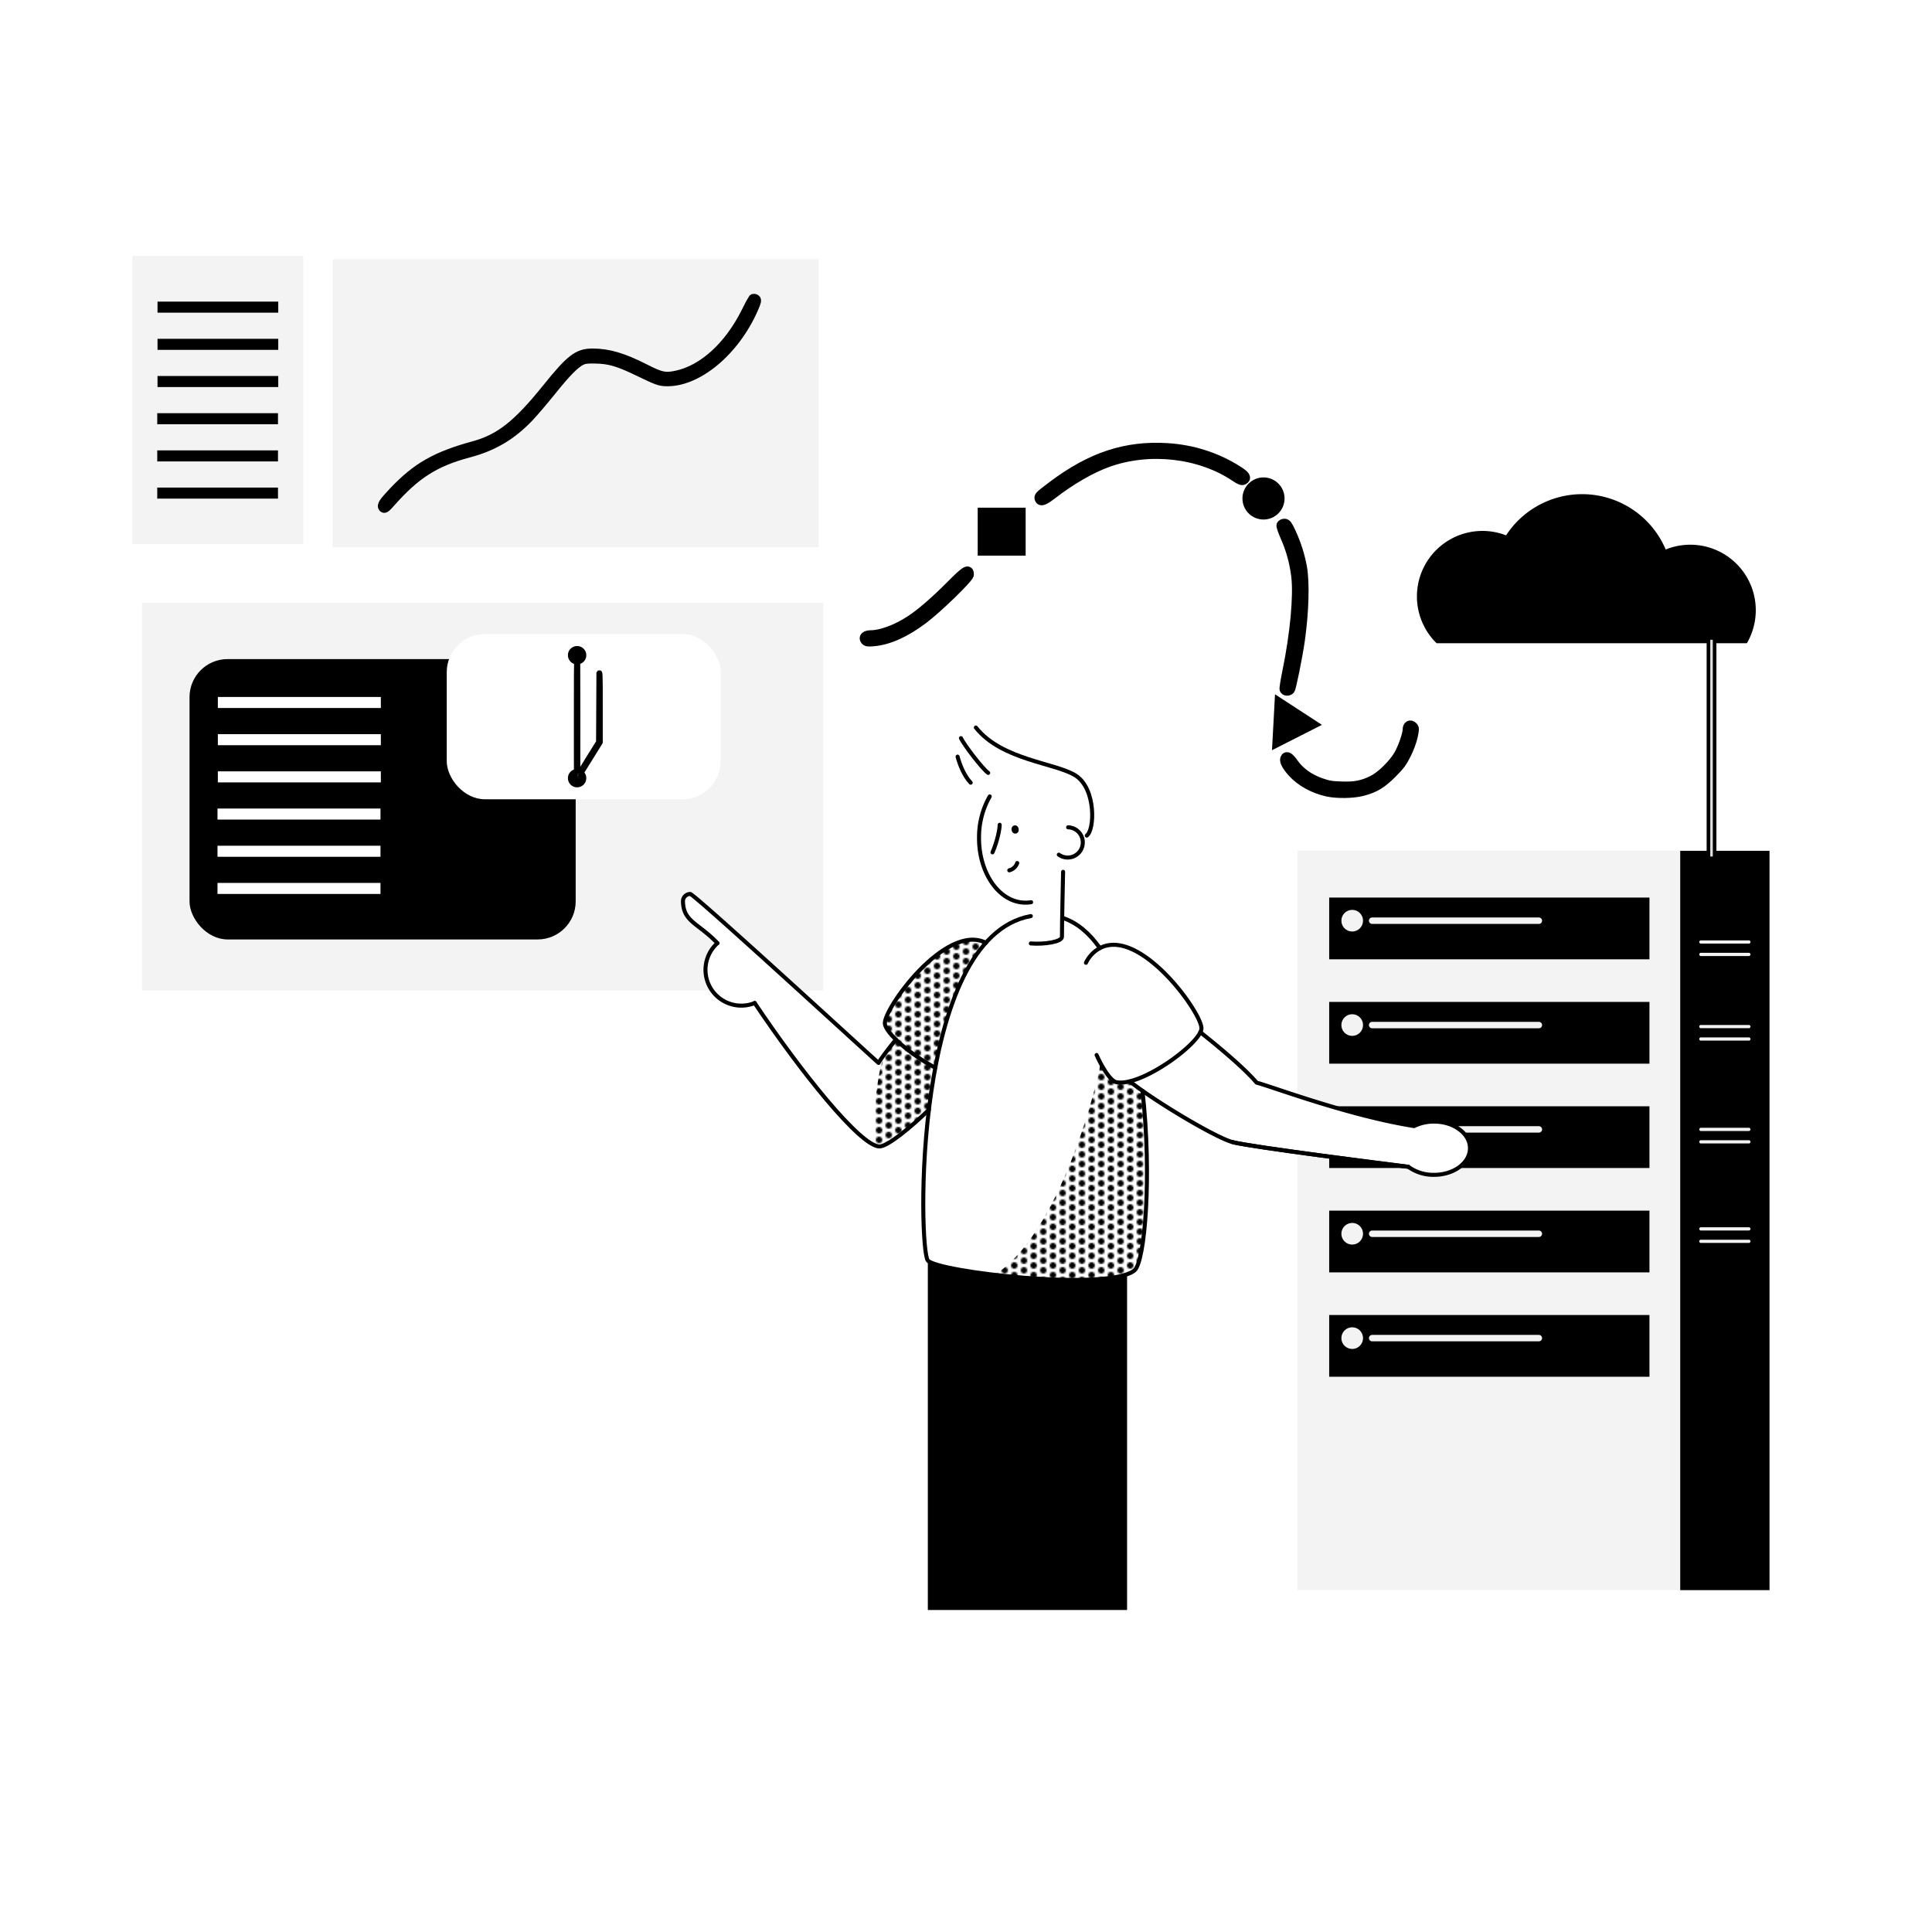 <?xml version="1.0" encoding="UTF-8" standalone="no"?>
<svg
   xmlns:dc="http://purl.org/dc/elements/1.1/"
   xmlns:cc="http://creativecommons.org/ns#"
   xmlns:rdf="http://www.w3.org/1999/02/22-rdf-syntax-ns#"
   xmlns:svg="http://www.w3.org/2000/svg"
   xmlns="http://www.w3.org/2000/svg"
   xmlns:sodipodi="http://sodipodi.sourceforge.net/DTD/sodipodi-0.dtd"
   xmlns:inkscape="http://www.inkscape.org/namespaces/inkscape"
   viewBox="0 0 1200 1200"
   version="1.1"
   id="svg183"
   sodipodi:docname="Software%0ADev.svg"
   inkscape:version="0.92.4 (5da689c313, 2019-01-14)">
  <sodipodi:namedview
     pagecolor="#ffffff"
     bordercolor="#666666"
     borderopacity="1"
     objecttolerance="10"
     gridtolerance="10"
     guidetolerance="10"
     inkscape:pageopacity="0"
     inkscape:pageshadow="2"
     inkscape:window-width="1920"
     inkscape:window-height="1017"
     id="namedview185"
     showgrid="false"
     inkscape:zoom="0.78666666"
     inkscape:cx="-241.233"
     inkscape:cy="753.71645"
     inkscape:window-x="-8"
     inkscape:window-y="-8"
     inkscape:window-maximized="1"
     inkscape:current-layer="svg183" />
  <defs
     id="defs21">
    <style
       id="style2">.cls-1,.cls-10,.cls-13,.cls-14,.cls-15,.cls-6,.cls-7,.cls-9{fill:none;}.cls-2{fill:black;}.cls-3{fill:url(#New_Pattern);}.cls-4{fill:#f3f3f3;}.cls-5{fill:black;}.cls-6,.cls-7{stroke:#f3f3f3;}.cls-10,.cls-13,.cls-15,.cls-6,.cls-7,.cls-9{stroke-linecap:round;stroke-linejoin:round;}.cls-14,.cls-15,.cls-6{stroke-width:4px;}.cls-13,.cls-7{stroke-width:2px;}.cls-8{fill:black;}.cls-9{stroke:#000;stroke-width:2.5px;}.cls-10,.cls-13{stroke:#d0d0d0;}.cls-10{stroke-width:3px;}.cls-11{fill:black;}.cls-12{fill:#fff;}.cls-14,.cls-15{stroke:#dfdfdf;}.cls-14{stroke-miterlimit:10;}</style>
    <pattern
       id="New_Pattern"
       data-name="New Pattern"
       width="12"
       height="12"
       patternUnits="userSpaceOnUse"
       viewBox="0 0 12 12">
      <rect
         class="cls-1"
         width="12"
         height="12"
         id="rect4" />
      <circle
         class="cls-2"
         cx="12"
         cy="9"
         r="2"
         id="circle6" />
      <circle
         class="cls-2"
         cx="6"
         cy="12"
         r="2"
         id="circle8" />
      <circle
         class="cls-2"
         cy="9"
         r="2"
         id="circle10" />
      <circle
         class="cls-2"
         cx="12"
         cy="3"
         r="2"
         id="circle12" />
      <circle
         class="cls-2"
         cx="6"
         cy="6"
         r="2"
         id="circle14" />
      <circle
         class="cls-2"
         cy="3"
         r="2"
         id="circle16" />
      <circle
         class="cls-2"
         cx="6"
         r="2"
         id="circle18" />
    </pattern>
  </defs>
  <title
     id="title23">Artboard 1</title>
  <g
     id="Shadows">
    <path
       class="cls-3"
       d="M542.67,711.08c0-5.87.09-39.82,6.92-56.59,4-5.18,7-8.66,7-8.66l-7-8.44,1.06-7.39,14.06-19.28L584,591.07l14.17-7.14,12.14.77,2.46,1.15-11.35,14.48-8.17,19.4-5,15-4,11.48-3,17-2.52,11.07-2.22,16.1-12.32,9.79-15.43,12.25Z"
       id="path25" />
    <path
       class="cls-3"
       d="M683.5,660.19c0,5.29-24.39,109.34-68.73,133.39,62.89,7.25,77.38,1.4,77.38,1.4l13-6.34,5.47-17.51,1.82-32-.25-26.06L710.36,678l-7.7-5.63-8.48-.15-2.48-.69-4.83-5Z"
       id="path27" />
  </g>
  <g
     id="Vector">
    <polygon
       class="cls-4"
       points="88.17 374.3 88.17 615.34 443.21 615.34 438.16 608.84 440.04 594.19 445.1 584.29 436.42 576.79 427.9 569.54 423.67 560.51 427.9 554.65 470.25 592.2 495.62 615.34 511.33 615.34 511.33 374.3 88.17 374.3"
       id="polygon30" />
    <path
       class="cls-4"
       d="M805.83,528.44V680.68c19.7,6.41,47.06,14.69,72.44,18.77a28,28,0,0,1,12.44-2.8c12.31,0,22.29,7.41,22.29,16.54s-10,16.53-22.3,16.53a26.49,26.49,0,0,1-16-5c-8.62-1.08-41.29-5.19-68.89-9V987.65h238.44V528.44Z"
       id="path32" />
    <path
       class="cls-5"
       d="M874.72,724.71c-6.61-.83-27.37-3.44-49.13-6.32v7.09h50.25C875.46,725.23,875.08,725,874.72,724.71Z"
       id="path34" />
    <path
       class="cls-5"
       d="M826.53,687.13c16.12,4.78,34.39,9.53,51.74,12.32a28,28,0,0,1,12.44-2.8c12.31,0,22.29,7.41,22.29,16.54,0,4.88-2.85,9.27-7.39,12.29h118.9V687.13Z"
       id="path36" />
    <rect
       class="cls-5"
       x="1043.61"
       y="528.44"
       width="55.46"
       height="459.21"
       transform="translate(2142.69 1516.1) rotate(-180)"
       id="rect38" />
    <rect
       class="cls-5"
       x="825.59"
       y="557.5"
       width="198.93"
       height="38.35"
       transform="translate(1850.1 1153.34) rotate(-180)"
       id="rect40" />
    <circle
       class="cls-4"
       cx="839.88"
       cy="571.86"
       r="6.73"
       id="circle42" />
    <line
       class="cls-6"
       x1="955.82"
       y1="571.86"
       x2="852.26"
       y2="571.86"
       id="line44" />
    <rect
       class="cls-5"
       x="825.59"
       y="622.32"
       width="198.93"
       height="38.35"
       transform="translate(1850.1 1282.98) rotate(-180)"
       id="rect46" />
    <circle
       class="cls-4"
       cx="839.88"
       cy="636.68"
       r="6.73"
       id="circle48" />
    <line
       class="cls-6"
       x1="955.82"
       y1="636.68"
       x2="852.26"
       y2="636.68"
       id="line50" />
    <line
       class="cls-6"
       x1="955.82"
       y1="701.49"
       x2="906.42"
       y2="701.49"
       id="line52" />
    <rect
       class="cls-5"
       x="825.59"
       y="751.95"
       width="198.93"
       height="38.35"
       transform="translate(1850.1 1542.25) rotate(-180)"
       id="rect54" />
    <circle
       class="cls-4"
       cx="839.88"
       cy="766.31"
       r="6.73"
       id="circle56" />
    <line
       class="cls-6"
       x1="955.82"
       y1="766.31"
       x2="852.26"
       y2="766.31"
       id="line58" />
    <rect
       class="cls-5"
       x="825.59"
       y="816.77"
       width="198.93"
       height="38.35"
       transform="translate(1850.1 1671.89) rotate(-180)"
       id="rect60" />
    <circle
       class="cls-4"
       cx="839.88"
       cy="831.13"
       r="6.73"
       id="circle62" />
    <line
       class="cls-6"
       x1="955.82"
       y1="831.13"
       x2="852.26"
       y2="831.13"
       id="line64" />
    <line
       class="cls-7"
       x1="1086.26"
       y1="585.08"
       x2="1056.42"
       y2="585.08"
       id="line66" />
    <line
       class="cls-7"
       x1="1086.26"
       y1="592.81"
       x2="1056.42"
       y2="592.81"
       id="line68" />
    <line
       class="cls-7"
       x1="1086.26"
       y1="637.63"
       x2="1056.42"
       y2="637.63"
       id="line70" />
    <line
       class="cls-7"
       x1="1086.26"
       y1="645.35"
       x2="1056.42"
       y2="645.35"
       id="line72" />
    <line
       class="cls-7"
       x1="1086.26"
       y1="701.49"
       x2="1056.42"
       y2="701.49"
       id="line74" />
    <line
       class="cls-7"
       x1="1086.26"
       y1="709.22"
       x2="1056.42"
       y2="709.22"
       id="line76" />
    <line
       class="cls-7"
       x1="1086.26"
       y1="763.28"
       x2="1056.42"
       y2="763.28"
       id="line78" />
    <line
       class="cls-7"
       x1="1086.26"
       y1="771"
       x2="1056.42"
       y2="771"
       id="line80" />
    <rect
       class="cls-8"
       x="117.72"
       y="409.37"
       width="239.85"
       height="174.14"
       rx="23.65"
       ry="23.65"
       id="rect82" />
    <path
       class="cls-9"
       d="M701.76,671.7c16,12.66,53.1,34.75,63.6,37.63,10.95,3,94.73,13.55,109.36,15.38a26.49,26.49,0,0,0,16,5c12.31,0,22.3-7.4,22.3-16.53s-10-16.54-22.29-16.54a28,28,0,0,0-12.44,2.8c-40.93-6.59-87-24.08-97.79-27-8.13-9.53-24.38-22.88-34.94-31.31"
       id="path84" />
    <path
       class="cls-9"
       d="M468.76,623c28.26,42.21,65.63,89.08,77.5,89.08,5.08,0,19.31-11.73,30.71-22.79"
       id="path86" />
    <path
       class="cls-9"
       d="M556.47,645.72c-4.07,4.95-9.05,11.41-10.77,14.47-6.45-5.61-114.47-104.93-117-104.93a4.57,4.57,0,0,0-4.49,4.21c0,13.12,9.53,13.81,21.4,26.32"
       id="path88" />
    <path
       class="cls-9"
       d="M612.34,585.57c-25.06-12.64-63.54,41.11-62.74,50.22.53,6,16.23,19.53,31.36,27.41"
       id="path90" />
    <path
       class="cls-9"
       d="M709.62,677.51c5.94,53,1.49,106.38-5,111.6-16.35,13.22-122.47,1-128.36-6.22-5.7-7-9.92-200.57,64-213.9"
       id="path92" />
    <path
       class="cls-9"
       d="M660.31,570.21c9,3.08,16.52,9.66,22.85,18.7"
       id="path94" />
    <path
       class="cls-9"
       d="M674.51,598a20.22,20.22,0,0,1,7.72-8.57c25-15.11,64.78,40.28,64,49.53s-37.46,36.2-52.81,33.21c-3.14-.61-8-7.38-12.3-16.88"
       id="path96" />
    <path
       class="cls-9"
       d="M445.62,585.79A22.24,22.24,0,0,0,468.76,623"
       id="path98" />
    <rect
       class="cls-4"
       x="206.62"
       y="161.01"
       width="301.9"
       height="178.99"
       id="rect100" />
    <rect
       class="cls-4"
       x="82.17"
       y="159.02"
       width="106.18"
       height="178.99"
       id="rect102" />
    <path
       class="cls-10"
       d="M238.87,314c8.78-10.54,24.36-28.45,52.7-34.54,42.34-9.11,54.59-58.56,74.94-58.56,25.54,0,36.3,14.64,46.84,14.64,21.16,0,43.39-19.62,55-48.6"
       id="path104" />
    <rect
       class="cls-11"
       x="97.84"
       y="187.34"
       width="74.99"
       height="6.86"
       id="rect106" />
    <rect
       class="cls-11"
       x="97.84"
       y="210.44"
       width="74.99"
       height="6.86"
       id="rect108" />
    <rect
       class="cls-11"
       x="97.84"
       y="233.54"
       width="74.99"
       height="6.86"
       id="rect110" />
    <rect
       class="cls-11"
       x="97.67"
       y="256.64"
       width="74.99"
       height="6.86"
       id="rect112" />
    <rect
       class="cls-11"
       x="97.67"
       y="279.74"
       width="74.99"
       height="6.86"
       id="rect114" />
    <rect
       class="cls-11"
       x="97.67"
       y="302.84"
       width="74.99"
       height="6.86"
       id="rect116" />
    <rect
       class="cls-12"
       x="135.31"
       y="432.9"
       width="101.24"
       height="6.86"
       id="rect118" />
    <rect
       class="cls-12"
       x="135.31"
       y="456"
       width="101.24"
       height="6.86"
       id="rect120" />
    <rect
       class="cls-12"
       x="135.31"
       y="479.1"
       width="101.24"
       height="6.86"
       id="rect122" />
    <rect
       class="cls-12"
       x="135.09"
       y="502.2"
       width="101.24"
       height="6.86"
       id="rect124" />
    <rect
       class="cls-12"
       x="135.09"
       y="525.3"
       width="101.24"
       height="6.86"
       id="rect126" />
    <rect
       class="cls-12"
       x="135.09"
       y="548.39"
       width="101.24"
       height="6.86"
       id="rect128" />
    <rect
       class="cls-12"
       x="277.48"
       y="393.84"
       width="170.13"
       height="102.6"
       rx="23.65"
       ry="23.65"
       id="rect130" />
    <circle
       class="cls-8"
       cx="358.45"
       cy="406.97"
       r="5.72"
       id="circle132" />
    <circle
       class="cls-8"
       cx="358.45"
       cy="483.32"
       r="5.72"
       id="circle134" />
    <line
       class="cls-13"
       x1="358.45"
       y1="408.84"
       x2="358.45"
       y2="481.7"
       id="line136" />
    <line
       class="cls-13"
       x1="372.34"
       y1="418.39"
       x2="372.34"
       y2="460.88"
       id="line138" />
    <line
       class="cls-13"
       x1="358.45"
       y1="483.32"
       x2="372.34"
       y2="460.88"
       id="line140" />
    <path
       class="cls-5"
       d="M892.28,399.51a40.69,40.69,0,0,1,43.17-67,56.4,56.4,0,0,1,99.15,8.79,40.69,40.69,0,0,1,50.4,58.23Z"
       id="path142" />
    <line
       class="cls-14"
       x1="1063.03"
       y1="396.11"
       x2="1063.03"
       y2="533.2"
       id="line144" />
    <path
       class="cls-15"
       d="M799.73,472.08c7.14,13.75,23.06,18.81,35.39,18.81,29.78,0,41.15-28.69,41.15-38.39"
       id="path146" />
    <path
       class="cls-15"
       d="M797.85,327.2c6.58,12.51,9.84,25.74,9.84,37.3,0,27.38-4.57,46.15-8,62.57"
       id="path148" />
    <path
       class="cls-15"
       d="M647.56,309.2c20.16-16.83,42.82-29.34,69.79-29.34,22.16,0,40.15,6.6,54.07,16.67"
       id="path150" />
    <path
       class="cls-15"
       d="M539,396.62c21.13,0,40.46-18,61.13-39.87"
       id="path152" />
    <rect
       class="cls-5"
       x="607.27"
       y="315.33"
       width="29.78"
       height="29.78"
       id="rect154" />
    <circle
       class="cls-5"
       cx="784.78"
       cy="309.61"
       r="13.08"
       id="circle156" />
    <polygon
       class="cls-5"
       points="821.07 450.22 791.93 431.24 790.06 465.97 821.07 450.22"
       id="polygon158" />
    <path
       class="cls-9"
       d="M660.31,541.5s-.79,35.4-.71,40.41c0,3.05-10.83,4.77-19.33,4.08"
       id="path160" />
    <path
       class="cls-9"
       d="M640.43,560.37a20.59,20.59,0,0,1-3.86.28c-16.11-.28-28.86-18.67-28.47-41.08a51.08,51.08,0,0,1,6.64-24.89"
       id="path162" />
    <path
       class="cls-9"
       d="M663.43,513.86a9.39,9.39,0,1,1-5.77,17"
       id="path164" />
    <path
       class="cls-9"
       d="M675,519c5-3.65,5.76-28.95-6.74-37.17-12.18-8-45.94-9.51-62.14-29.95"
       id="path166" />
    <path
       class="cls-9"
       d="M613.78,480.05c-3.64-2.54-15-17.5-16.93-21.58"
       id="path168" />
    <path
       class="cls-9"
       d="M602.92,486.15c-4-4.12-6.87-11.3-8.15-16.19"
       id="path170" />
    <ellipse
       cx="630.53"
       cy="515.18"
       rx="2.22"
       ry="2.56"
       transform="translate(-77.17 112.52) rotate(-9.61)"
       id="ellipse172" />
    <path
       class="cls-9"
       d="M620.92,512.28c0,2.77-1.5,10.39-4.46,17.13"
       id="path174" />
    <path
       class="cls-9"
       d="M626.89,540.57a7,7,0,0,0,4.92-4.52"
       id="path176" />
    <path
       d="M576.29,782.89V1000H700.05V791.48C674.18,800.66,581.77,789.6,576.29,782.89Z"
       id="path178" />
    <path
       class="cls-9"
       d="M765.36,709.33c10.95,3,94.73,13.55,109.36,15.38"
       id="path180" />
  </g>
  <path
     style="opacity:1;vector-effect:none;fill:none;fill-opacity:1;stroke:#000000;stroke-width:6.356;stroke-linecap:butt;stroke-linejoin:bevel;stroke-miterlimit:4;stroke-dasharray:none;stroke-dashoffset:0;stroke-opacity:1;paint-order:stroke fill markers"
     d="m 238.232,315.183 c -1.131,-1.131 0.162,-3.096 6.319,-9.605 14.322,-15.142 26.372,-22.014 49.83,-28.419 16.183,-4.419 27.197,-13.099 45.551,-35.9 14.553,-18.079 19.1,-21.592 27.961,-21.604 9.908,-0.014 19.06,2.681 32.668,9.618 9.944,5.069 12.532,5.609 19.657,4.102 16.625,-3.516 32.693,-18.146 43.332,-39.451 2.099,-4.204 4.013,-7.847 4.253,-8.094 0.239,-0.248 0.84,-0.2 1.334,0.105 0.742,0.458 0.52,1.424 -1.272,5.535 -11.709,26.865 -35.467,46.398 -54.988,45.21 -3.315,-0.202 -5.497,-1.026 -15.254,-5.761 -13.369,-6.488 -18.905,-8.133 -27.911,-8.296 -5.16,-0.093 -6.821,0.116 -8.826,1.111 -4.013,1.992 -9.373,7.443 -18.525,18.844 -4.736,5.899 -10.933,13.179 -13.771,16.177 -10.792,11.401 -22.284,18.24 -37.367,22.237 -21.16,5.608 -33.257,13.308 -49.027,31.207 -2.629,2.984 -3.39,3.557 -3.964,2.983 z"
     id="path189"
     inkscape:connector-curvature="0" />
  <path
     style="opacity:1;vector-effect:none;fill:none;fill-opacity:1;stroke:#000000;stroke-width:2.247;stroke-linecap:butt;stroke-linejoin:bevel;stroke-miterlimit:4;stroke-dasharray:none;stroke-dashoffset:0;stroke-opacity:1;paint-order:stroke fill markers"
     d="M 1061.146,464.69 V 396.264 h 1.91 1.91 v 68.426 68.426 h -1.91 -1.91 z"
     id="path191"
     inkscape:connector-curvature="0" />
  <path
     style="opacity:1;vector-effect:none;fill:none;fill-opacity:1;stroke:#000000;stroke-width:6.356;stroke-linecap:butt;stroke-linejoin:bevel;stroke-miterlimit:4;stroke-dasharray:none;stroke-dashoffset:0;stroke-opacity:1;paint-order:stroke fill markers"
     d="m 537.606,397.579 c -1.326,-1.598 0.194,-2.936 3.35,-2.948 6.358,-0.023 15.887,-3.557 24.335,-9.025 6.663,-4.313 15.51,-11.944 25.43,-21.936 9.068,-9.134 11.015,-10.345 11.015,-6.853 0,1.983 -19.43,20.857 -28.45,27.636 -11.089,8.333 -21.222,12.892 -30.593,13.763 -3.458,0.321 -4.388,0.205 -5.087,-0.638 z"
     id="path197"
     inkscape:connector-curvature="0" />
  <path
     style="opacity:1;vector-effect:none;fill:none;fill-opacity:1;stroke:#000000;stroke-width:6.356;stroke-linecap:butt;stroke-linejoin:bevel;stroke-miterlimit:4;stroke-dasharray:none;stroke-dashoffset:0;stroke-opacity:1;paint-order:stroke fill markers"
     d="m 645.834,309.82 c -0.534,-1.392 -0.147,-1.774 8.016,-7.919 23.826,-17.935 45.488,-25.083 71.192,-23.489 15.909,0.986 30.977,5.876 44.015,14.285 4.365,2.815 5.184,4.176 3.162,5.258 -0.869,0.465 -2.001,0.017 -4.926,-1.951 -21.871,-14.713 -53.264,-18.313 -79.115,-9.074 -10.428,3.727 -23.101,11.017 -34.61,19.908 -5.079,3.924 -7.076,4.694 -7.733,2.983 z"
     id="path199"
     inkscape:connector-curvature="0" />
  <path
     style="opacity:1;vector-effect:none;fill:none;fill-opacity:1;stroke:#000000;stroke-width:6.356;stroke-linecap:butt;stroke-linejoin:bevel;stroke-miterlimit:4;stroke-dasharray:none;stroke-dashoffset:0;stroke-opacity:1;paint-order:stroke fill markers"
     d="m 797.928,428.069 c -0.189,-0.492 0.624,-5.586 1.806,-11.321 4.685,-22.731 6.905,-46.405 5.492,-58.562 -0.996,-8.571 -3.32,-17.095 -6.755,-24.776 -1.538,-3.439 -2.641,-6.657 -2.451,-7.15 0.189,-0.494 0.987,-0.898 1.773,-0.898 1.177,0 1.882,0.981 3.998,5.561 3.2,6.925 5.603,14.515 6.836,21.585 1.668,9.567 1.147,27.528 -1.307,44.994 -1.359,9.675 -5.381,29.703 -6.158,30.667 -0.861,1.068 -2.809,1.008 -3.234,-0.1 z"
     id="path201"
     inkscape:connector-curvature="0" />
  <path
     style="opacity:1;vector-effect:none;fill:none;fill-opacity:1;stroke:#000000;stroke-width:6.356;stroke-linecap:butt;stroke-linejoin:bevel;stroke-miterlimit:4;stroke-dasharray:none;stroke-dashoffset:0;stroke-opacity:1;paint-order:stroke fill markers"
     d="m 824.512,491.59 c -8.568,-1.869 -16.543,-6.28 -21.686,-11.994 -3.379,-3.754 -5.046,-6.843 -4.484,-8.308 0.731,-1.906 2.226,-1.007 5.158,3.101 3.804,5.33 9.587,9.467 16.775,11.999 4.614,1.625 6.702,1.981 12.87,2.194 8.508,0.294 13.136,-0.613 19.65,-3.849 5.151,-2.559 12.709,-9.961 16.065,-15.732 2.613,-4.493 5.545,-12.922 5.545,-15.938 0,-2.262 1.56,-3.109 3.026,-1.643 0.937,0.937 0.934,1.426 -0.032,5.966 -0.62,2.915 -2.291,7.425 -4.07,10.984 -2.504,5.01 -3.995,7.018 -8.757,11.791 -6.499,6.515 -10.911,9.162 -18.512,11.106 -5.751,1.471 -15.608,1.619 -21.549,0.323 z"
     id="path203"
     inkscape:connector-curvature="0" />
  <path
     style="opacity:1;vector-effect:none;fill:none;fill-opacity:1;stroke:#000000;stroke-width:2.247;stroke-linecap:butt;stroke-linejoin:bevel;stroke-miterlimit:4;stroke-dasharray:none;stroke-dashoffset:0;stroke-opacity:1;paint-order:stroke fill markers"
     d="m 357.988,484.046 c -0.208,-0.132 -0.344,-0.612 -0.365,-1.289 -0.105,-3.395 -0.066,-74.026 0.041,-74.304 0.182,-0.474 0.726,-0.633 1.234,-0.361 0.425,0.227 0.434,0.906 0.452,34.886 0.011,19.06 0.003,35.185 -0.016,35.834 -0.019,0.649 0.015,1.18 0.077,1.18 0.062,0 0.444,-0.581 0.85,-1.292 0.406,-0.711 3.068,-5.034 5.915,-9.607 l 5.177,-8.315 0.112,-21.573 0.112,-21.573 0.518,-0.073 c 1.227,-0.174 1.167,-1.306 1.167,22.041 v 21.575 l -5.562,8.963 c -8.455,13.626 -8.503,13.701 -8.841,13.915 -0.395,0.25 -0.463,0.249 -0.873,-0.01 z"
     id="path103"
     inkscape:connector-curvature="0" />
  <path
     style="opacity:1;vector-effect:none;fill:none;fill-opacity:1;stroke:#000000;stroke-width:0.397;stroke-linecap:butt;stroke-linejoin:bevel;stroke-miterlimit:4;stroke-dasharray:none;stroke-dashoffset:0;stroke-opacity:1;paint-order:stroke fill markers"
     d="m 358.75,481.577 v -0.722 l 0.089,0.035 c 0.049,0.019 0.179,0.074 0.288,0.123 0.109,0.048 0.239,0.099 0.288,0.113 0.085,0.024 0.073,0.051 -0.253,0.562 -0.188,0.295 -0.358,0.553 -0.377,0.574 -0.021,0.022 -0.035,-0.26 -0.035,-0.684 z"
     id="path107"
     inkscape:connector-curvature="0" />
</svg>
